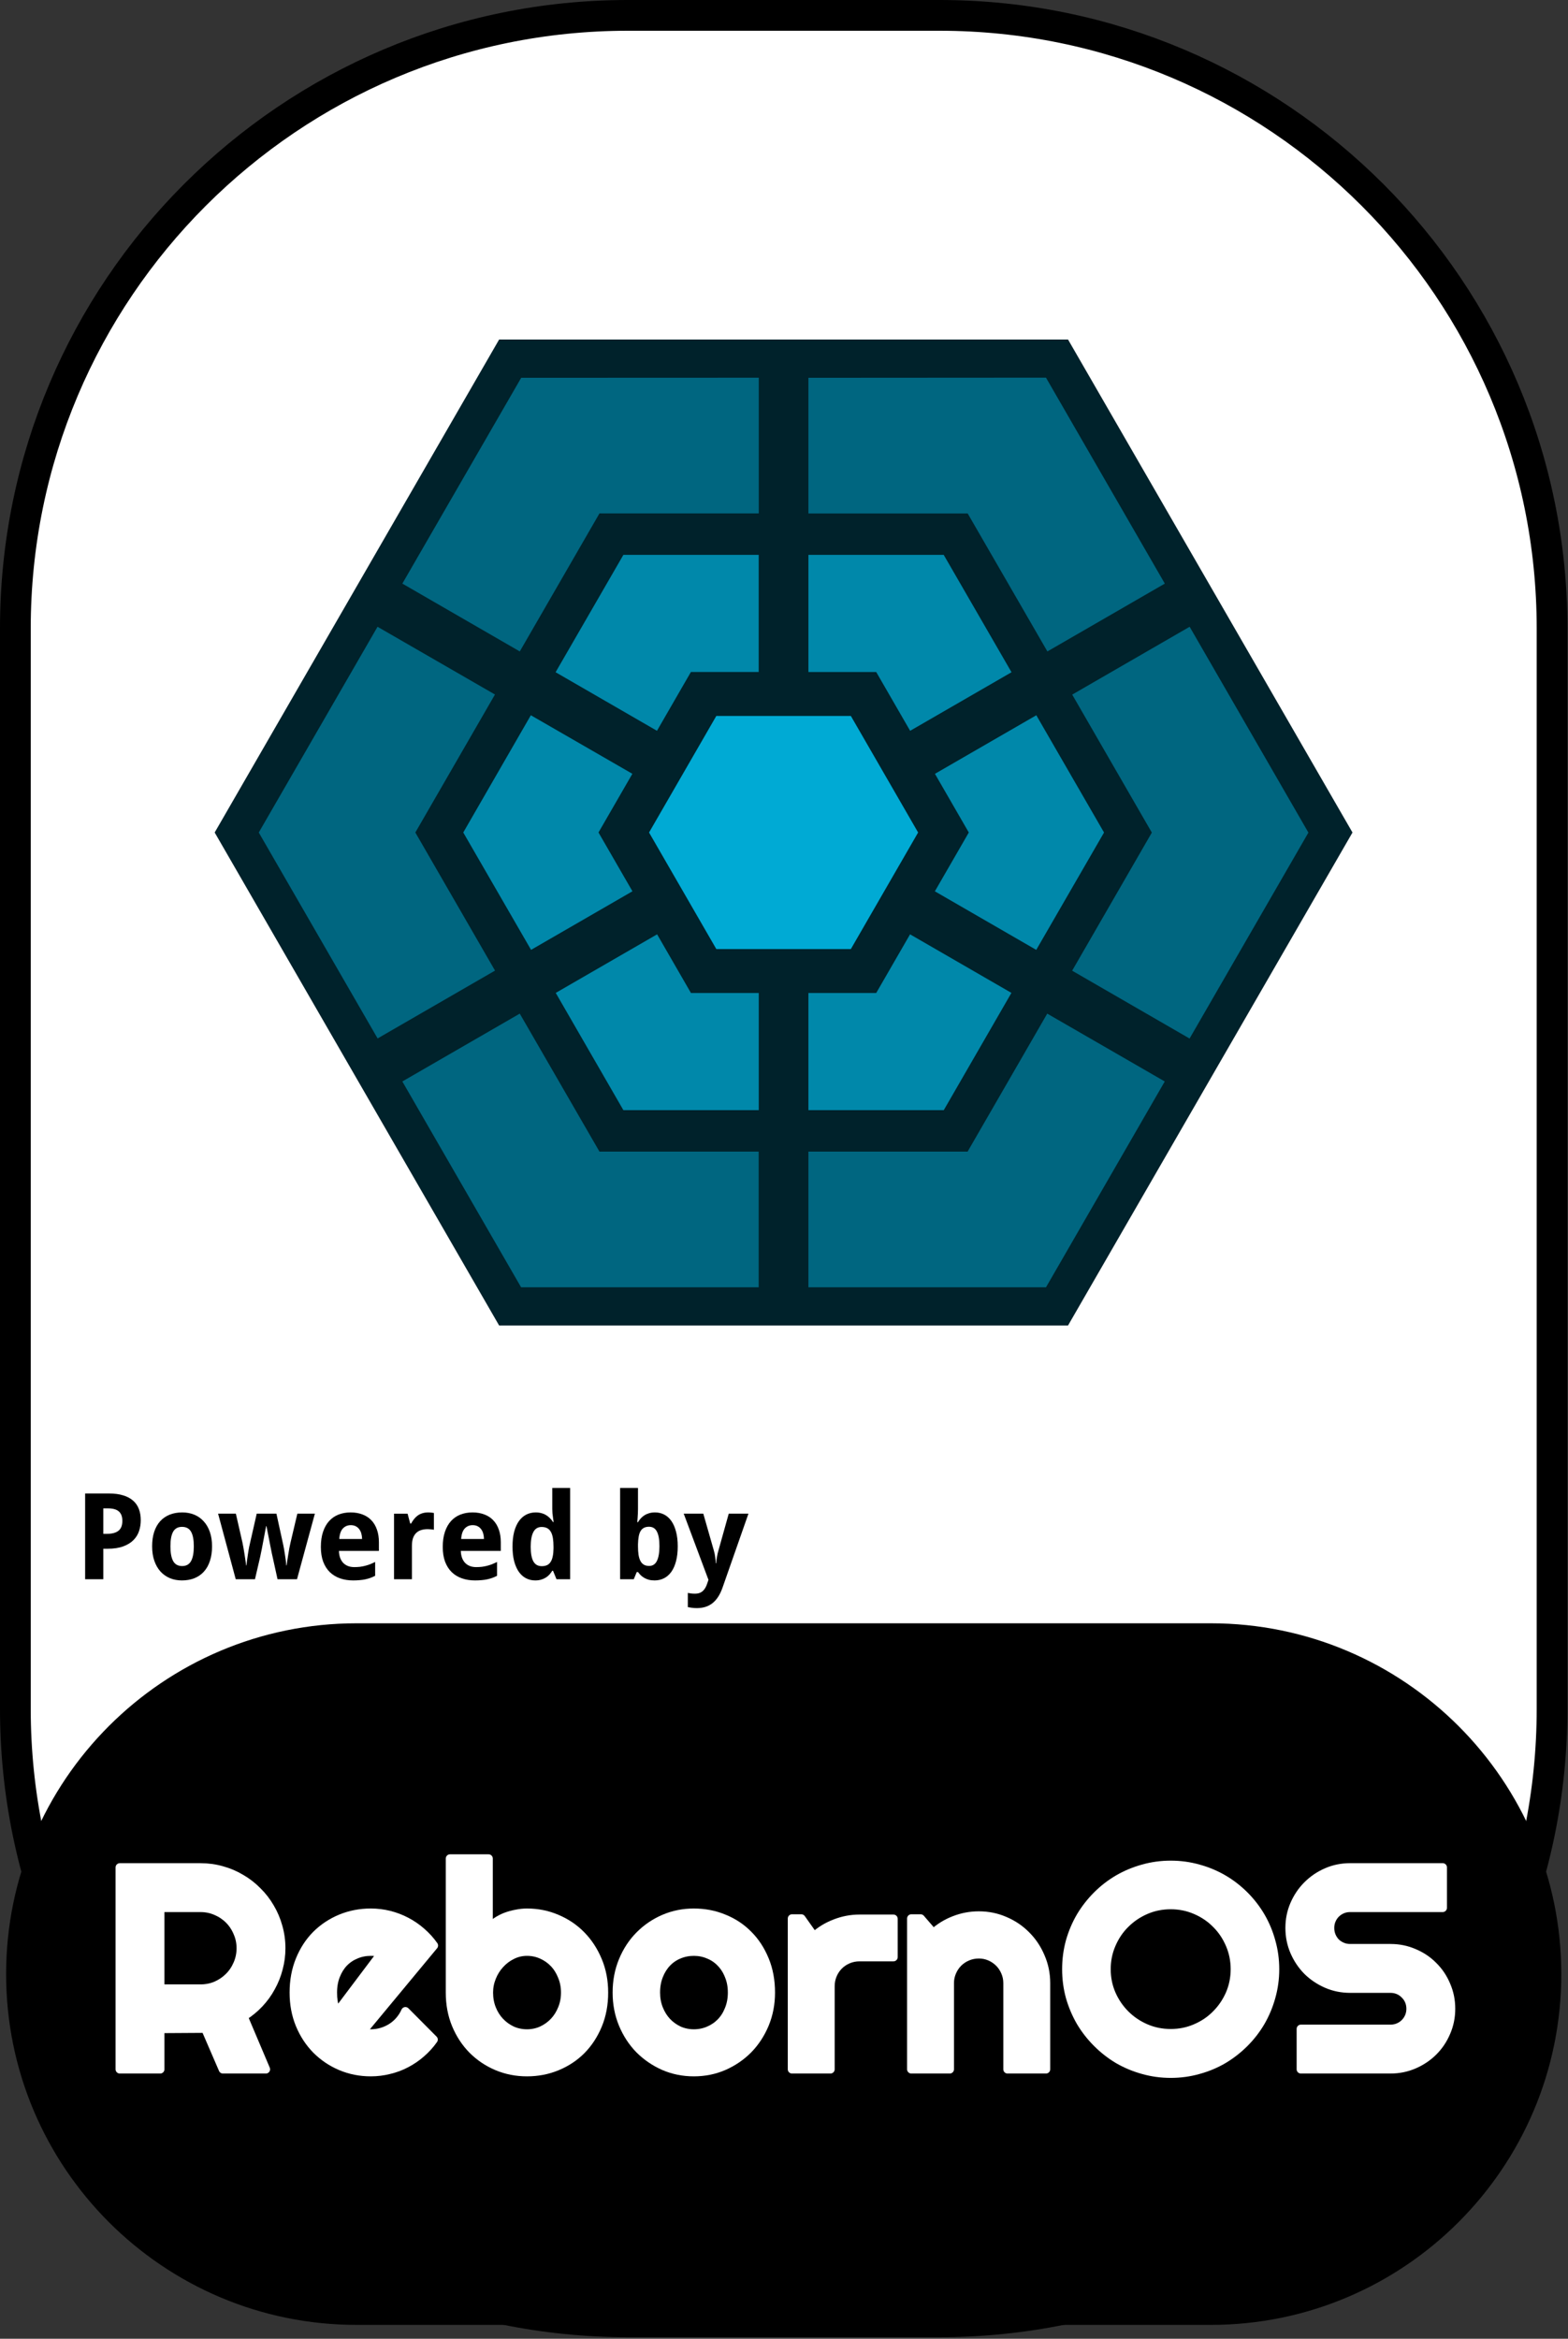 <?xml version="1.0" encoding="UTF-8" standalone="no"?><!DOCTYPE svg PUBLIC "-//W3C//DTD SVG 1.1//EN" "http://www.w3.org/Graphics/SVG/1.1/DTD/svg11.dtd"><svg width="100%" height="100%" viewBox="0 0 907 1352" version="1.1" xmlns="http://www.w3.org/2000/svg" xmlns:xlink="http://www.w3.org/1999/xlink" xml:space="preserve" xmlns:serif="http://www.serif.com/" style="fill-rule:evenodd;clip-rule:evenodd;stroke-linejoin:round;"><rect x="0" y="0" width="907" height="1352" fill="#333333" stroke="none"/><rect id="RebornOS" x="0" y="-0" width="906.667" height="1351.11" style="fill:none;"/><clipPath id="_clip1"><rect x="0" y="-0" width="906.667" height="1351.11"/></clipPath><g clip-path="url(#_clip1)"><g id="READ-ME" serif:id="READ ME"><path id="Frame" d="M897.778,363.221c-0,-195.561 -158.771,-354.332 -354.333,-354.332l-180.224,-0c-195.561,-0 -354.332,158.771 -354.332,354.332l-0,624.669c-0,195.561 158.771,354.332 354.332,354.332l180.224,0c195.562,0 354.333,-158.771 354.333,-354.332l-0,-624.669Z" style="fill:#fff;stroke:#000;stroke-width:17.78px;"/><path id="Bottom" d="M895.371,1141.21c-0,-107.643 -87.393,-195.036 -195.036,-195.036l-494.004,0c-107.643,0 -195.035,87.393 -195.035,195.036c-0,107.643 87.392,195.036 195.035,195.036l494.004,-0c107.643,-0 195.036,-87.393 195.036,-195.036Z" style="stroke:#000;stroke-width:15.52px;"/><g id="Powered-By" serif:id="Powered By"><path id="path12547" d="M59.75,886.702l2.069,0c2.962,0 5.189,-0.588 6.681,-1.763c1.515,-1.176 2.272,-3.087 2.272,-5.732c-0,-2.464 -0.678,-4.284 -2.035,-5.46c-1.334,-1.176 -3.436,-1.763 -6.308,-1.763l-2.679,-0l0,14.718Zm21.671,-7.868c-0,2.171 -0.328,4.251 -0.984,6.24c-0.655,1.99 -1.741,3.742 -3.255,5.257c-1.493,1.515 -3.471,2.724 -5.935,3.628c-2.442,0.905 -5.472,1.357 -9.089,1.357l-2.408,-0l0,17.635l-10.513,-0l0,-49.581l13.769,-0c3.188,-0 5.935,0.362 8.241,1.085c2.328,0.701 4.239,1.718 5.731,3.052c1.515,1.312 2.634,2.928 3.358,4.85c0.723,1.899 1.085,4.058 1.085,6.477l-0,0Z" style="fill-rule:nonzero;"/><path id="path12549" d="M98.581,893.926c-0,3.775 0.531,6.624 1.594,8.546c1.062,1.899 2.792,2.848 5.189,2.848c2.373,0 4.092,-0.96 5.154,-2.882c1.063,-1.922 1.594,-4.759 1.594,-8.512c0,-3.776 -0.531,-6.591 -1.594,-8.445c-1.062,-1.876 -2.803,-2.815 -5.222,-2.815c-2.374,0 -4.092,0.939 -5.155,2.815c-1.04,1.854 -1.56,4.669 -1.56,8.445Zm24.078,-0c0,3.165 -0.407,5.968 -1.221,8.41c-0.791,2.442 -1.944,4.499 -3.459,6.172c-1.492,1.673 -3.323,2.951 -5.494,3.832c-2.148,0.86 -4.567,1.289 -7.257,1.289c-2.51,0 -4.816,-0.429 -6.918,-1.289c-2.103,-0.881 -3.923,-2.159 -5.46,-3.832c-1.515,-1.673 -2.702,-3.73 -3.561,-6.172c-0.859,-2.442 -1.289,-5.245 -1.289,-8.41c-0,-3.143 0.396,-5.935 1.187,-8.377c0.814,-2.442 1.967,-4.488 3.459,-6.138c1.515,-1.673 3.346,-2.939 5.494,-3.799c2.148,-0.859 4.578,-1.288 7.291,-1.288c2.51,-0 4.816,0.429 6.919,1.288c2.102,0.86 3.911,2.126 5.426,3.799c1.537,1.65 2.735,3.696 3.595,6.138c0.859,2.442 1.288,5.234 1.288,8.377Z" style="fill-rule:nonzero;"/><path id="path12551" d="M160.54,912.951l-2.916,-13.26c-0.091,-0.384 -0.215,-0.927 -0.373,-1.628c-0.136,-0.724 -0.294,-1.526 -0.475,-2.408c-0.181,-0.904 -0.373,-1.854 -0.576,-2.849c-0.181,-1.017 -0.373,-2.023 -0.577,-3.018c-0.452,-2.329 -0.95,-4.838 -1.492,-7.529l-0.204,0c-0.52,2.691 -0.994,5.212 -1.424,7.563c-0.181,0.995 -0.373,2.001 -0.576,3.018c-0.181,1.018 -0.362,1.979 -0.543,2.883c-0.181,0.882 -0.35,1.684 -0.509,2.408c-0.135,0.723 -0.248,1.289 -0.339,1.695l-3.052,13.125l-11.124,-0l-10.208,-37.915l10.276,-0l3.832,16.787c0.204,0.882 0.407,1.944 0.611,3.188c0.226,1.221 0.429,2.464 0.61,3.73c0.204,1.244 0.384,2.431 0.543,3.561c0.158,1.108 0.282,1.99 0.373,2.645l0.203,0c0.023,-0.43 0.068,-0.983 0.136,-1.661c0.09,-0.701 0.192,-1.447 0.305,-2.239c0.113,-0.791 0.226,-1.594 0.339,-2.408c0.136,-0.836 0.26,-1.616 0.373,-2.34c0.136,-0.723 0.249,-1.356 0.339,-1.899c0.113,-0.565 0.204,-0.961 0.272,-1.187l4.137,-18.177l11.395,-0l3.968,18.177c0.113,0.498 0.26,1.267 0.441,2.306c0.181,1.04 0.361,2.16 0.542,3.358c0.204,1.176 0.373,2.329 0.509,3.459c0.136,1.108 0.215,1.978 0.237,2.611l0.204,0c0.068,-0.565 0.181,-1.402 0.339,-2.509c0.181,-1.108 0.373,-2.295 0.576,-3.561c0.204,-1.289 0.419,-2.566 0.645,-3.832c0.249,-1.266 0.475,-2.34 0.678,-3.222l3.968,-16.787l10.14,-0l-10.343,37.915l-11.26,-0Z" style="fill-rule:nonzero;"/><path id="path12553" d="M202.898,881.683c-1.831,-0 -3.357,0.644 -4.578,1.933c-1.198,1.289 -1.888,3.312 -2.069,6.07l13.192,0c-0.022,-1.153 -0.169,-2.215 -0.441,-3.187c-0.271,-0.973 -0.678,-1.809 -1.22,-2.51c-0.543,-0.724 -1.221,-1.289 -2.035,-1.696c-0.814,-0.407 -1.764,-0.61 -2.849,-0.61l0,-0Zm1.323,31.946c-2.713,0 -5.212,-0.395 -7.495,-1.187c-2.284,-0.791 -4.251,-1.978 -5.901,-3.561c-1.65,-1.605 -2.939,-3.617 -3.866,-6.036c-0.905,-2.442 -1.357,-5.302 -1.357,-8.58c0,-3.324 0.419,-6.229 1.255,-8.716c0.837,-2.487 2.001,-4.556 3.493,-6.206c1.515,-1.673 3.324,-2.928 5.426,-3.765c2.126,-0.836 4.477,-1.254 7.054,-1.254c2.51,-0 4.771,0.384 6.783,1.152c2.035,0.747 3.753,1.855 5.155,3.324c1.424,1.47 2.509,3.278 3.255,5.426c0.769,2.125 1.153,4.567 1.153,7.325l0,5.019l-23.128,0c0.044,1.447 0.271,2.759 0.678,3.934c0.429,1.153 1.017,2.137 1.763,2.951c0.769,0.791 1.685,1.402 2.747,1.831c1.086,0.43 2.318,0.645 3.697,0.645c1.153,-0 2.238,-0.057 3.256,-0.17c1.04,-0.136 2.046,-0.328 3.018,-0.576c0.972,-0.249 1.933,-0.554 2.882,-0.916c0.95,-0.384 1.922,-0.825 2.917,-1.322l-0,8.003c-0.904,0.475 -1.82,0.882 -2.747,1.221c-0.904,0.317 -1.865,0.588 -2.883,0.814c-1.017,0.226 -2.114,0.384 -3.289,0.475c-1.176,0.113 -2.465,0.17 -3.866,0.17l-0,-0.001Z" style="fill-rule:nonzero;"/><path id="path12555" d="M247.698,874.324c0.271,-0 0.565,0.011 0.881,0.035c0.339,0 0.656,0.024 0.95,0.071c0.316,0.024 0.599,0.059 0.848,0.106c0.271,0.024 0.474,0.059 0.61,0.107l-0,9.699c-0.181,-0.047 -0.43,-0.093 -0.746,-0.136c-0.317,-0.047 -0.656,-0.083 -1.018,-0.106c-0.339,-0.048 -0.678,-0.071 -1.017,-0.071c-0.339,-0.024 -0.622,-0.036 -0.848,-0.036c-1.334,0 -2.566,0.17 -3.696,0.509c-1.108,0.34 -2.069,0.894 -2.883,1.662c-0.791,0.747 -1.413,1.741 -1.865,2.984c-0.43,1.221 -0.645,2.725 -0.645,4.511l0,19.297l-10.343,-0l-0,-37.915l7.834,-0l1.526,5.697l0.509,0c0.542,-0.972 1.13,-1.854 1.763,-2.645c0.633,-0.791 1.334,-1.458 2.103,-2.001c0.791,-0.565 1.673,-0.995 2.645,-1.289c0.995,-0.316 2.125,-0.475 3.391,-0.475l0.001,-0.004Z" style="fill-rule:nonzero;"/><path id="path12557" d="M273.404,881.683c-1.832,-0 -3.358,0.644 -4.579,1.933c-1.198,1.289 -1.887,3.312 -2.068,6.07l13.192,0c-0.023,-1.153 -0.17,-2.215 -0.441,-3.187c-0.271,-0.973 -0.678,-1.809 -1.221,-2.51c-0.542,-0.724 -1.221,-1.289 -2.035,-1.696c-0.813,-0.407 -1.763,-0.61 -2.848,-0.61l-0,-0Zm1.322,31.946c-2.713,0 -5.211,-0.395 -7.494,-1.187c-2.284,-0.791 -4.251,-1.978 -5.901,-3.561c-1.651,-1.605 -2.94,-3.617 -3.866,-6.036c-0.905,-2.442 -1.357,-5.302 -1.357,-8.58c-0,-3.324 0.418,-6.229 1.255,-8.716c0.836,-2.487 2.001,-4.556 3.493,-6.206c1.515,-1.673 3.323,-2.928 5.426,-3.765c2.125,-0.836 4.477,-1.254 7.054,-1.254c2.51,-0 4.77,0.384 6.783,1.152c2.034,0.747 3.753,1.855 5.154,3.324c1.425,1.47 2.51,3.278 3.256,5.426c0.769,2.125 1.153,4.567 1.153,7.325l0,5.019l-23.129,0c0.045,1.447 0.271,2.759 0.679,3.934c0.429,1.153 1.017,2.137 1.763,2.951c0.769,0.791 1.684,1.402 2.747,1.831c1.085,0.43 2.317,0.645 3.697,0.645c1.153,-0 2.238,-0.057 3.255,-0.17c1.04,-0.136 2.046,-0.328 3.018,-0.576c0.973,-0.249 1.934,-0.554 2.883,-0.916c0.95,-0.384 1.922,-0.825 2.917,-1.322l-0,8.003c-0.905,0.475 -1.82,0.882 -2.747,1.221c-0.905,0.317 -1.866,0.588 -2.883,0.814c-1.017,0.226 -2.114,0.384 -3.29,0.475c-1.175,0.113 -2.464,0.17 -3.866,0.17l0,-0.001Z" style="fill-rule:nonzero;"/><path id="path12559" d="M309.589,913.629c-1.944,0 -3.719,-0.418 -5.324,-1.255c-1.605,-0.836 -2.985,-2.068 -4.138,-3.696c-1.153,-1.651 -2.057,-3.697 -2.713,-6.138c-0.633,-2.442 -0.949,-5.268 -0.949,-8.479c-0,-3.255 0.316,-6.104 0.949,-8.546c0.656,-2.464 1.572,-4.522 2.747,-6.172c1.199,-1.673 2.623,-2.928 4.273,-3.765c1.651,-0.836 3.471,-1.254 5.46,-1.254c1.221,-0 2.34,0.146 3.358,0.44c1.017,0.272 1.933,0.668 2.747,1.187c0.814,0.498 1.537,1.086 2.17,1.764c0.656,0.656 1.232,1.379 1.73,2.17l0.339,0c-0.136,-0.882 -0.26,-1.775 -0.373,-2.679c-0.113,-0.769 -0.215,-1.582 -0.305,-2.442c-0.068,-0.882 -0.102,-1.695 -0.102,-2.442l0,-12.141l10.344,0l-0,52.77l-7.902,-0l-2.001,-4.918l-0.441,0c-0.475,0.769 -1.017,1.503 -1.628,2.205c-0.61,0.677 -1.323,1.265 -2.136,1.763c-0.792,0.498 -1.696,0.893 -2.713,1.187c-0.995,0.294 -2.126,0.44 -3.392,0.44l0,0.001Zm3.765,-8.241c1.22,0 2.26,-0.203 3.12,-0.61c0.859,-0.43 1.548,-1.063 2.068,-1.899c0.543,-0.86 0.939,-1.922 1.187,-3.188c0.272,-1.266 0.419,-2.747 0.441,-4.443l0,-1.12c0,-1.831 -0.113,-3.459 -0.339,-4.883c-0.226,-1.425 -0.599,-2.612 -1.119,-3.561c-0.52,-0.972 -1.221,-1.707 -2.103,-2.204c-0.881,-0.498 -1.989,-0.747 -3.323,-0.747c-2.171,0 -3.764,0.984 -4.782,2.951c-1.017,1.944 -1.526,4.781 -1.526,8.512c0,3.73 0.509,6.534 1.526,8.41c1.04,1.854 2.657,2.781 4.85,2.781l-0,0.001Z" style="fill-rule:nonzero;"/><path id="path12561" d="M378.908,874.324c1.944,-0 3.719,0.418 5.324,1.254c1.606,0.837 2.985,2.08 4.138,3.731c1.153,1.65 2.046,3.697 2.679,6.138c0.656,2.442 0.983,5.268 0.983,8.479c0,3.255 -0.327,6.115 -0.983,8.58c-0.633,2.441 -1.538,4.487 -2.713,6.138c-1.176,1.65 -2.589,2.894 -4.239,3.73c-1.651,0.837 -3.471,1.255 -5.46,1.255c-1.266,0 -2.397,-0.136 -3.392,-0.407c-0.972,-0.272 -1.842,-0.634 -2.611,-1.086c-0.769,-0.452 -1.447,-0.96 -2.035,-1.526c-0.565,-0.588 -1.085,-1.198 -1.56,-1.831l-0.712,-0l-1.73,4.171l-7.901,0l-0,-52.769l10.343,0l0,12.277c0,0.746 -0.022,1.56 -0.067,2.442c-0.045,0.859 -0.09,1.661 -0.136,2.407c-0.068,0.882 -0.135,1.764 -0.203,2.646l0.407,-0c0.474,-0.792 1.017,-1.526 1.627,-2.205c0.611,-0.678 1.312,-1.266 2.103,-1.763c0.814,-0.52 1.73,-0.927 2.747,-1.221c1.017,-0.294 2.148,-0.441 3.391,-0.441l-0,0.001Zm-3.493,8.275c-1.153,-0 -2.137,0.215 -2.951,0.644c-0.791,0.408 -1.435,1.029 -1.933,1.866c-0.497,0.836 -0.859,1.899 -1.085,3.188c-0.226,1.266 -0.362,2.746 -0.407,4.442l0,1.12c0,1.831 0.102,3.459 0.305,4.883c0.226,1.425 0.588,2.623 1.086,3.595c0.497,0.95 1.153,1.673 1.967,2.171c0.836,0.497 1.865,0.746 3.086,0.746c2.057,-0 3.561,-0.972 4.51,-2.917c0.972,-1.967 1.458,-4.815 1.458,-8.546c0,-3.73 -0.486,-6.522 -1.458,-8.376c-0.949,-1.877 -2.476,-2.815 -4.578,-2.815l-0,-0.001Z" style="fill-rule:nonzero;"/><path id="path12563" d="M395.492,875.036l11.327,-0l6.104,21.331c0.361,1.176 0.621,2.431 0.779,3.765c0.182,1.334 0.295,2.532 0.339,3.594l0.204,0c0.047,-0.519 0.104,-1.096 0.17,-1.729c0.09,-0.633 0.192,-1.278 0.304,-1.933c0.114,-0.656 0.238,-1.3 0.374,-1.933c0.158,-0.656 0.316,-1.244 0.474,-1.764l5.969,-21.331l11.395,-0l-14.99,42.764c-1.401,4.002 -3.312,6.975 -5.731,8.92c-2.419,1.944 -5.449,2.916 -9.089,2.916c-1.175,0 -2.193,-0.068 -3.052,-0.203c-0.859,-0.113 -1.594,-0.238 -2.204,-0.373l-0,-8.207c0.475,0.113 1.074,0.215 1.797,0.305c0.724,0.09 1.481,0.135 2.272,0.135c1.086,0 2.013,-0.146 2.781,-0.44c0.769,-0.294 1.425,-0.712 1.967,-1.255c0.565,-0.52 1.04,-1.153 1.425,-1.899c0.407,-0.747 0.757,-1.583 1.051,-2.51l0.645,-1.899l-14.311,-38.254Z" style="fill-rule:nonzero;"/></g></g><g id="RebornOS1" serif:id="RebornOS"><g id="Logo"><path id="path31881" d="M617.796,766.258l-329.081,-0l-164.535,-285l164.54,-284.982l329.08,-0l164.54,284.991l-164.544,284.991Z" style="fill:#00222b;fill-rule:nonzero;stroke:#aef;stroke-opacity:0;stroke-width:1.54px;stroke-linejoin:miter;"/><path id="path31883" d="M301.474,218.412l-68.735,118.961l67.925,39.217l46.094,-79.795l92.148,0l0,-78.435l-137.432,0.052Zm166.14,0l-0,78.436l92.148,-0l46.094,79.742l67.925,-39.217l-68.735,-119.048l-137.432,0.087Zm220.525,143.916l-67.925,39.218l46.059,79.764l-46.094,79.839l67.925,39.218l68.736,-119.048l-68.701,-118.991Zm-469.758,0l-68.692,118.939l68.735,119.047l67.921,-39.217l-46.094,-79.839l46.059,-79.764l-67.929,-39.166Zm82.274,223.642l-67.925,39.217l68.696,118.983l137.428,-0l-0,-78.436l-92.096,0l-46.103,-79.764Zm305.114,-0l-46.059,79.764l-92.092,0l0,78.436l137.436,-0l68.692,-118.983l-67.977,-39.217Z" style="fill:#006680;fill-rule:nonzero;"/><path id="path31885" d="M360.597,320.762l-39.218,67.846l58.64,33.858l19.63,-33.997l39.218,-0l0,-67.716l-78.27,0.009Zm107.021,-0l0,67.716l39.218,-0l19.63,33.997l58.64,-33.858l-39.218,-67.847l-78.27,-0.008Zm-160.557,92.719l-39.087,67.777l39.217,67.847l58.64,-33.858l-19.631,-33.998l19.587,-33.923l-58.726,-33.845Zm292.39,0l-58.64,33.858l19.587,33.924l-19.63,33.997l58.639,33.858l39.218,-67.847l-39.174,-67.79Zm-219.35,126.647l-58.639,33.858l39.131,67.786l78.305,-0l-0,-67.716l-39.218,0l-19.579,-33.928Zm146.317,0l-19.587,33.924l-39.217,-0l-0,67.716l78.304,-0l39.131,-67.786l-58.631,-33.854Z" style="fill:#08a;fill-rule:nonzero;"/><path id="path31887" d="M492.168,548.652l-77.816,-0l-38.913,-67.389l38.913,-67.39l77.816,0l38.913,67.39l-38.913,67.389Z" style="fill:#00aad4;fill-rule:nonzero;"/></g><g id="RebornOS2" serif:id="RebornOS"><path id="path81643" d="M92.663,1102.9l-0,46.712l23.356,-0c3.201,-0 6.212,-0.597 9.033,-1.791c2.821,-1.247 5.29,-2.929 7.406,-5.045c2.116,-2.116 3.77,-4.585 4.964,-7.406c1.248,-2.875 1.872,-5.913 1.872,-9.114c-0,-3.201 -0.624,-6.212 -1.872,-9.033c-1.194,-2.876 -2.848,-5.372 -4.964,-7.487c-2.116,-2.116 -4.585,-3.771 -7.406,-4.965c-2.821,-1.247 -5.832,-1.871 -9.033,-1.871l-23.356,-0Zm-0,93.343l-23.356,-0l-0,-116.699l46.712,-0c4.286,-0 8.409,0.569 12.37,1.709c3.96,1.085 7.649,2.658 11.067,4.72c3.473,2.007 6.619,4.448 9.441,7.324c2.875,2.821 5.316,5.968 7.324,9.44c2.061,3.472 3.635,7.188 4.72,11.149c1.139,3.96 1.709,8.084 1.709,12.37c-0,4.014 -0.516,7.921 -1.546,11.718c-0.977,3.798 -2.415,7.406 -4.314,10.824c-1.844,3.418 -4.123,6.565 -6.836,9.44c-2.712,2.876 -5.75,5.371 -9.114,7.487l12.939,30.518l-24.821,-0l-10.172,-23.519l-26.123,0.163l-0,23.356Z" style="fill:#fff;fill-rule:nonzero;stroke:#fff;stroke-width:4.91px;stroke-linejoin:miter;"/><path id="path81645" d="M209.281,1174.92c0.868,0.271 1.736,0.461 2.604,0.57c0.868,0.054 1.736,0.081 2.604,0.081c2.17,-0 4.259,-0.298 6.266,-0.895c2.008,-0.597 3.879,-1.438 5.615,-2.523c1.791,-1.139 3.364,-2.496 4.72,-4.069c1.411,-1.628 2.55,-3.418 3.418,-5.371l16.276,16.357c-2.061,2.93 -4.448,5.561 -7.161,7.894c-2.658,2.333 -5.561,4.313 -8.708,5.941c-3.092,1.628 -6.374,2.848 -9.847,3.662c-3.418,0.868 -6.944,1.302 -10.579,1.302c-6.131,0 -11.909,-1.139 -17.334,-3.418c-5.371,-2.278 -10.091,-5.452 -14.16,-9.521c-4.015,-4.069 -7.189,-8.898 -9.522,-14.486c-2.333,-5.642 -3.499,-11.827 -3.499,-18.555c-0,-6.89 1.166,-13.183 3.499,-18.88c2.333,-5.696 5.507,-10.552 9.522,-14.567c4.069,-4.015 8.789,-7.134 14.16,-9.359c5.425,-2.224 11.203,-3.336 17.334,-3.336c3.635,-0 7.188,0.434 10.661,1.302c3.472,0.868 6.754,2.116 9.847,3.743c3.146,1.628 6.076,3.635 8.789,6.023c2.712,2.332 5.1,4.964 7.161,7.893l-41.666,50.212Zm11.393,-45.817c-1.031,-0.38 -2.062,-0.624 -3.093,-0.732c-0.976,-0.109 -2.007,-0.163 -3.092,-0.163c-3.038,-0 -5.914,0.569 -8.626,1.709c-2.659,1.085 -4.992,2.658 -6.999,4.72c-1.953,2.061 -3.499,4.557 -4.639,7.487c-1.139,2.875 -1.709,6.13 -1.709,9.765c0,0.814 0.027,1.737 0.082,2.767c0.108,1.031 0.244,2.089 0.407,3.174c0.217,1.031 0.461,2.035 0.732,3.011c0.271,0.977 0.624,1.845 1.058,2.604l25.879,-34.342Z" style="fill:#fff;fill-rule:nonzero;stroke:#fff;stroke-width:4.91px;stroke-linejoin:miter;"/><path id="path81647" d="M349.336,1151.89c-0,6.836 -1.167,13.076 -3.499,18.718c-2.333,5.642 -5.507,10.498 -9.522,14.567c-4.015,4.015 -8.735,7.134 -14.16,9.359c-5.371,2.224 -11.149,3.336 -17.334,3.336c-6.131,0 -11.909,-1.139 -17.334,-3.418c-5.371,-2.278 -10.091,-5.452 -14.16,-9.521c-4.015,-4.069 -7.189,-8.898 -9.522,-14.486c-2.333,-5.642 -3.499,-11.827 -3.499,-18.555l-0,-77.473l22.298,-0l0,40.69c1.194,-1.519 2.631,-2.876 4.313,-4.069c1.736,-1.194 3.581,-2.17 5.534,-2.93c2.007,-0.76 4.069,-1.329 6.185,-1.709c2.116,-0.434 4.178,-0.651 6.185,-0.651c6.185,-0 11.963,1.166 17.334,3.499c5.425,2.279 10.145,5.48 14.16,9.603c4.015,4.123 7.189,9.006 9.522,14.649c2.332,5.588 3.499,11.718 3.499,18.391Zm-22.38,0c0,-3.363 -0.596,-6.483 -1.79,-9.358c-1.139,-2.93 -2.713,-5.453 -4.72,-7.569c-2.007,-2.115 -4.368,-3.77 -7.08,-4.964c-2.659,-1.193 -5.507,-1.79 -8.545,-1.79c-3.038,-0 -5.914,0.678 -8.626,2.034c-2.659,1.302 -4.992,3.066 -6.999,5.29c-2.007,2.17 -3.581,4.693 -4.72,7.568c-1.139,2.822 -1.709,5.751 -1.709,8.789c-0,3.364 0.57,6.484 1.709,9.359c1.139,2.876 2.713,5.371 4.72,7.487c2.007,2.116 4.34,3.798 6.999,5.046c2.712,1.193 5.588,1.79 8.626,1.79c3.038,0 5.886,-0.597 8.545,-1.79c2.712,-1.248 5.073,-2.93 7.08,-5.046c2.007,-2.116 3.581,-4.611 4.72,-7.487c1.194,-2.875 1.79,-5.995 1.79,-9.359Z" style="fill:#fff;fill-rule:nonzero;stroke:#fff;stroke-width:4.91px;stroke-linejoin:miter;"/><path id="path81649" d="M445.853,1151.89c-0,6.511 -1.167,12.587 -3.5,18.23c-2.333,5.588 -5.506,10.443 -9.521,14.567c-4.015,4.069 -8.735,7.297 -14.16,9.684c-5.371,2.333 -11.149,3.499 -17.334,3.499c-6.131,0 -11.909,-1.166 -17.334,-3.499c-5.371,-2.387 -10.091,-5.615 -14.16,-9.684c-4.015,-4.124 -7.189,-8.979 -9.522,-14.567c-2.333,-5.643 -3.499,-11.719 -3.499,-18.23c-0,-6.618 1.166,-12.749 3.499,-18.391c2.333,-5.643 5.507,-10.498 9.522,-14.567c4.069,-4.124 8.789,-7.352 14.16,-9.685c5.425,-2.333 11.203,-3.499 17.334,-3.499c6.185,-0 11.963,1.112 17.334,3.337c5.425,2.17 10.145,5.289 14.16,9.358c4.015,4.015 7.188,8.871 9.521,14.567c2.333,5.643 3.5,11.936 3.5,18.88Zm-22.38,0c0,-3.58 -0.597,-6.808 -1.79,-9.684c-1.14,-2.929 -2.713,-5.425 -4.72,-7.487c-2.008,-2.116 -4.368,-3.716 -7.08,-4.801c-2.659,-1.139 -5.507,-1.709 -8.545,-1.709c-3.038,-0 -5.914,0.57 -8.627,1.709c-2.658,1.085 -4.991,2.685 -6.998,4.801c-1.953,2.062 -3.5,4.558 -4.639,7.487c-1.139,2.876 -1.709,6.104 -1.709,9.684c0,3.364 0.57,6.484 1.709,9.359c1.139,2.876 2.686,5.371 4.639,7.487c2.007,2.116 4.34,3.798 6.998,5.046c2.713,1.193 5.589,1.79 8.627,1.79c3.038,0 5.886,-0.57 8.545,-1.709c2.712,-1.139 5.072,-2.74 7.08,-4.801c2.007,-2.062 3.58,-4.558 4.72,-7.487c1.193,-2.93 1.79,-6.158 1.79,-9.685Z" style="fill:#fff;fill-rule:nonzero;stroke:#fff;stroke-width:4.91px;stroke-linejoin:miter;"/><path id="path81651" d="M480.358,1196.24l-22.217,-0l0,-87.158l5.371,-0l7.324,10.335c3.581,-3.255 7.65,-5.751 12.207,-7.487c4.558,-1.791 9.278,-2.686 14.161,-2.686l19.612,0l0,22.136l-19.612,-0c-2.333,-0 -4.531,0.434 -6.592,1.302c-2.062,0.868 -3.852,2.061 -5.371,3.58c-1.519,1.52 -2.713,3.31 -3.581,5.372c-0.868,2.061 -1.302,4.258 -1.302,6.591l-0,48.015Z" style="fill:#fff;fill-rule:nonzero;stroke:#fff;stroke-width:4.91px;stroke-linejoin:miter;"/><path id="path81653" d="M549.368,1196.24l-22.217,-0l0,-87.158l5.372,-0l7.324,8.463c3.58,-3.255 7.622,-5.751 12.125,-7.487c4.558,-1.79 9.305,-2.685 14.242,-2.685c5.317,-0 10.335,1.03 15.055,3.092c4.72,2.007 8.844,4.801 12.37,8.382c3.527,3.527 6.293,7.677 8.301,12.451c2.061,4.72 3.092,9.766 3.092,15.137l0,49.805l-22.216,-0l-0,-49.805c-0,-2.279 -0.435,-4.422 -1.303,-6.429c-0.868,-2.062 -2.061,-3.852 -3.58,-5.371c-1.519,-1.519 -3.283,-2.713 -5.29,-3.581c-2.007,-0.868 -4.15,-1.302 -6.429,-1.302c-2.333,0 -4.53,0.434 -6.592,1.302c-2.061,0.868 -3.852,2.062 -5.371,3.581c-1.519,1.519 -2.713,3.309 -3.581,5.371c-0.868,2.007 -1.302,4.15 -1.302,6.429l0,49.805Z" style="fill:#fff;fill-rule:nonzero;stroke:#fff;stroke-width:4.91px;stroke-linejoin:miter;"/><path id="path81655" d="M737.519,1138.38c0,5.534 -0.732,10.878 -2.197,16.032c-1.411,5.1 -3.418,9.902 -6.022,14.405c-2.604,4.448 -5.751,8.517 -9.44,12.207c-3.689,3.689 -7.759,6.863 -12.207,9.521c-4.449,2.604 -9.25,4.612 -14.405,6.022c-5.154,1.465 -10.498,2.197 -16.031,2.197c-5.534,0 -10.878,-0.732 -16.032,-2.197c-5.1,-1.41 -9.902,-3.418 -14.405,-6.022c-4.448,-2.658 -8.517,-5.832 -12.207,-9.521c-3.689,-3.69 -6.863,-7.759 -9.521,-12.207c-2.604,-4.503 -4.639,-9.305 -6.104,-14.405c-1.41,-5.154 -2.116,-10.498 -2.116,-16.032c0,-5.533 0.706,-10.877 2.116,-16.032c1.465,-5.154 3.5,-9.955 6.104,-14.404c2.658,-4.449 5.832,-8.518 9.521,-12.207c3.69,-3.689 7.759,-6.836 12.207,-9.44c4.503,-2.604 9.305,-4.611 14.405,-6.022c5.154,-1.465 10.498,-2.197 16.032,-2.197c5.533,-0 10.877,0.732 16.031,2.197c5.155,1.411 9.956,3.418 14.405,6.022c4.448,2.604 8.518,5.751 12.207,9.44c3.689,3.689 6.836,7.758 9.44,12.207c2.604,4.449 4.611,9.25 6.022,14.404c1.465,5.155 2.197,10.499 2.197,16.032Zm-23.193,0c-0,-5.099 -0.977,-9.901 -2.93,-14.404c-1.953,-4.557 -4.611,-8.491 -7.975,-11.8c-3.31,-3.364 -7.243,-6.022 -11.8,-7.975c-4.503,-1.953 -9.305,-2.93 -14.404,-2.93c-5.155,0 -9.983,0.977 -14.486,2.93c-4.503,1.953 -8.437,4.611 -11.8,7.975c-3.364,3.309 -6.022,7.243 -7.976,11.8c-1.953,4.503 -2.929,9.305 -2.929,14.404c-0,5.1 0.976,9.902 2.929,14.405c1.954,4.448 4.612,8.355 7.976,11.718c3.363,3.364 7.297,6.023 11.8,7.976c4.503,1.953 9.331,2.929 14.486,2.929c5.099,0 9.901,-0.976 14.404,-2.929c4.557,-1.953 8.49,-4.612 11.8,-7.976c3.364,-3.363 6.022,-7.27 7.975,-11.718c1.953,-4.503 2.93,-9.305 2.93,-14.405Z" style="fill:#fff;fill-rule:nonzero;stroke:#fff;stroke-width:4.91px;stroke-linejoin:miter;"/><path id="path81657" d="M745.983,1114.53c-0,-4.829 0.922,-9.359 2.767,-13.59c1.844,-4.232 4.34,-7.921 7.487,-11.068c3.201,-3.201 6.917,-5.724 11.149,-7.569c4.232,-1.844 8.762,-2.766 13.59,-2.766l53.548,-0l0,23.356l-53.548,-0c-1.627,-0 -3.146,0.298 -4.557,0.895c-1.411,0.597 -2.658,1.438 -3.744,2.523c-1.03,1.03 -1.844,2.251 -2.441,3.662c-0.597,1.41 -0.895,2.929 -0.895,4.557c-0,1.628 0.298,3.174 0.895,4.639c0.597,1.41 1.411,2.658 2.441,3.743c1.086,1.031 2.333,1.845 3.744,2.442c1.411,0.596 2.93,0.895 4.557,0.895l23.356,-0c4.829,-0 9.359,0.922 13.591,2.767c4.286,1.79 8.002,4.286 11.149,7.487c3.201,3.146 5.696,6.863 7.487,11.149c1.844,4.231 2.767,8.762 2.767,13.59c-0,4.829 -0.923,9.359 -2.767,13.591c-1.791,4.231 -4.286,7.948 -7.487,11.149c-3.147,3.146 -6.863,5.642 -11.149,7.487c-4.232,1.844 -8.762,2.767 -13.591,2.767l-51.839,-0l0,-23.356l51.839,-0c1.628,-0 3.147,-0.299 4.558,-0.896c1.41,-0.596 2.631,-1.41 3.662,-2.441c1.085,-1.085 1.926,-2.333 2.523,-3.744c0.596,-1.41 0.895,-2.929 0.895,-4.557c-0,-1.627 -0.299,-3.146 -0.895,-4.557c-0.597,-1.411 -1.438,-2.631 -2.523,-3.662c-1.031,-1.085 -2.252,-1.926 -3.662,-2.523c-1.411,-0.597 -2.93,-0.895 -4.558,-0.895l-23.356,-0c-4.828,-0 -9.358,-0.922 -13.59,-2.767c-4.232,-1.845 -7.948,-4.34 -11.149,-7.487c-3.147,-3.201 -5.643,-6.917 -7.487,-11.149c-1.845,-4.286 -2.767,-8.843 -2.767,-13.672Z" style="fill:#fff;fill-rule:nonzero;stroke:#fff;stroke-width:4.91px;stroke-linejoin:miter;"/></g></g></g></svg>
